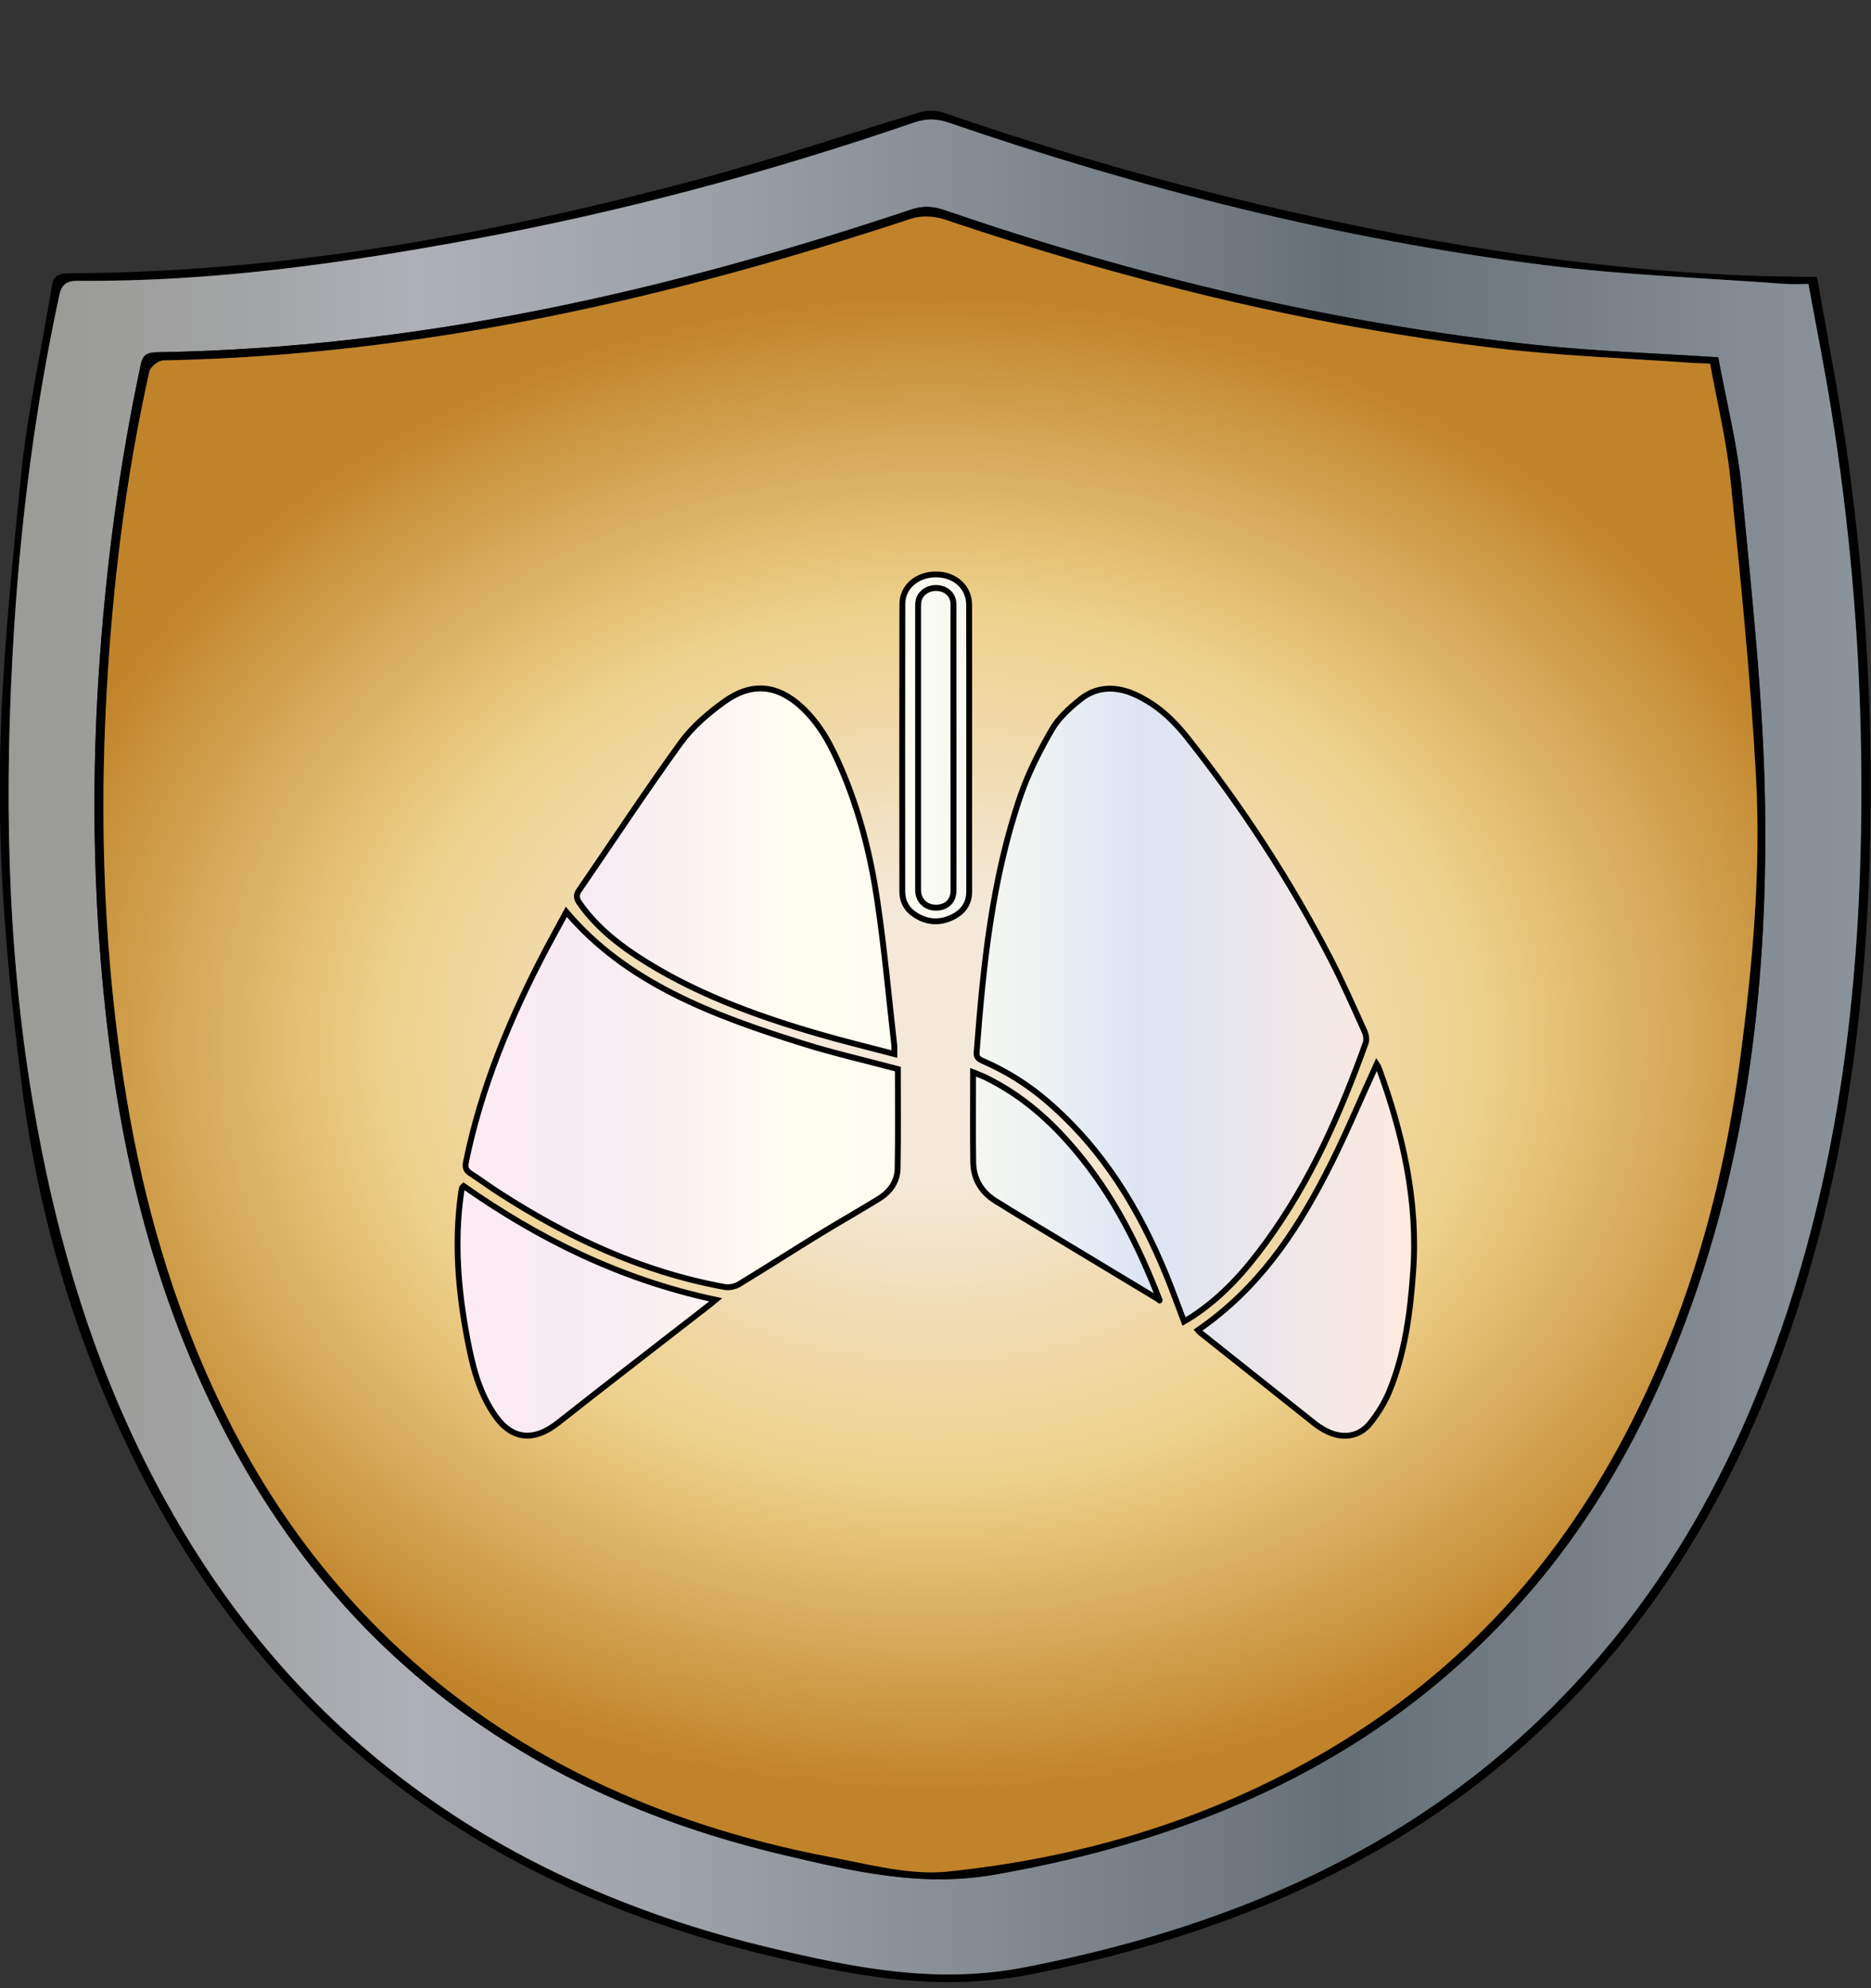 <?xml version="1.0" encoding="utf-8"?>
<!-- Generator: Adobe Illustrator 24.1.2, SVG Export Plug-In . SVG Version: 6.00 Build 0)  -->
<svg version="1.1" id="Layer_1" xmlns="http://www.w3.org/2000/svg" xmlns:xlink="http://www.w3.org/1999/xlink" x="0px" y="0px"
	 viewBox="800 360 320 340" style="enable-background:new 0 0 1920 1080;" xml:space="preserve">
<rect x="800" y="360" width="320" height="340" fill="#333333" stroke="none"/>
<style type="text/css">
	.st0{fill:url(#SVGID_1_);}
	.st1{fill:url(#SVGID_2_);}
	.st2{fill:url(#SVGID_3_);stroke:#000000;stroke-miterlimit:10;}
</style>
<g>
	<g>
		<path d="M1110.77,407.35c1.72,9.96,3.66,19.76,5.07,29.63c2.68,18.8,4.07,37.69,4.1,56.64c0.06,35.12-3.89,69.76-17.19,103.25
			c-8.33,20.97-20.07,40.35-37.25,57.1c-23.83,23.24-54.09,36.69-89.04,43.63c-15.87,3.15-30.62,0.3-45.42-3.27
			c-50.6-12.21-84.93-40.23-106.1-80.74c-11.28-21.58-18.16-44.26-21.17-67.66c-2.17-16.92-3.82-33.99-3.82-50.99
			c0-17.85,1.87-35.72,3.64-53.54c1.07-10.85,3.52-21.6,5.26-32.41c0.26-1.6,0.86-2.24,2.87-2.25c37.04-0.14,72.8-6.72,107.93-16.13
			c12.69-3.4,25.07-7.63,37.64-11.39c1.19-0.36,2.81-0.37,3.97,0.02c31.23,10.75,63.33,18.95,96.51,23.92
			c16.4,2.46,32.93,4,49.61,4.17C1108.34,407.36,1109.32,407.35,1110.77,407.35z M1109.3,408.57c-1.61,0-2.82,0.08-4.01-0.01
			c-13.71-1.02-27.51-1.5-41.1-3.21c-35.13-4.42-68.97-13.06-101.89-24.35c-2.08-0.71-3.82-0.77-5.93-0.05
			c-24.37,8.37-49.33,15.12-75,19.89c-22.42,4.16-44.99,7.4-68.06,7.19c-1.83-0.02-2.76,0.59-3.16,2.43
			c-4.08,18.92-6.54,38.01-7.75,57.2c-1.69,26.95-1.31,53.86,3.19,80.66c3.88,23.12,10.43,45.6,21.93,66.88
			c21.21,39.26,55.12,66.22,104.41,77.95c14.06,3.34,28.09,6.22,43.17,3.31c33.58-6.48,62.99-18.99,86.52-40.81
			c17.14-15.89,29.16-34.4,37.74-54.61c15.53-36.58,19.54-74.59,18.93-113.14c-0.31-19.33-2.01-38.58-5.08-57.73
			C1112.06,423.01,1110.63,415.89,1109.3,408.57z"/>
		<linearGradient id="SVGID_1_" gradientUnits="userSpaceOnUse" x1="801.47" y1="539.036" x2="1118.347" y2="539.036">
			<stop  offset="0.034" style="stop-color:#9B9B98"/>
			<stop  offset="0.134" style="stop-color:#A4A5A7"/>
			<stop  offset="0.219" style="stop-color:#AEB0B7"/>
			<stop  offset="0.352" style="stop-color:#9FA3AA"/>
			<stop  offset="0.605" style="stop-color:#788187"/>
			<stop  offset="0.719" style="stop-color:#657076"/>
			<stop  offset="1" style="stop-color:#8B949A"/>
		</linearGradient>
		<path class="st0" d="M1109.3,408.57c1.34,7.33,2.77,14.44,3.91,21.59c3.07,19.15,4.77,38.4,5.08,57.73
			c0.61,38.56-3.4,76.56-18.93,113.14c-8.58,20.2-20.6,38.71-37.74,54.61c-23.53,21.82-52.94,34.33-86.52,40.81
			c-15.08,2.91-29.11,0.03-43.17-3.31c-49.29-11.72-83.2-38.69-104.41-77.95c-11.5-21.28-18.05-43.76-21.93-66.88
			c-4.5-26.79-4.88-53.71-3.19-80.66c1.21-19.19,3.67-38.28,7.75-57.2c0.4-1.84,1.33-2.45,3.16-2.43
			c23.06,0.21,45.64-3.03,68.06-7.19c25.67-4.77,50.64-11.52,75-19.89c2.11-0.72,3.85-0.66,5.93,0.05
			c32.92,11.29,66.76,19.93,101.89,24.35c13.59,1.71,27.39,2.19,41.1,3.21C1106.48,408.64,1107.68,408.57,1109.3,408.57z
			 M1093.87,421.1c-10.67-0.7-20.8-1.02-30.82-2.07c-35.05-3.69-68.75-11.84-101.47-23.07c-2.08-0.72-3.72-0.8-5.85-0.09
			c-41.47,13.89-84.03,23.64-128.9,24.38c-1.81,0.03-2.43,0.55-2.75,2.05c-3.76,17.52-6.04,35.18-7.2,52.95
			c-1.37,21.1-0.84,42.15,1.8,63.19c2.79,22.23,8.4,43.82,18.74,64.4c18.86,37.55,50.12,63.5,96.91,74.46
			c11.6,2.72,23.2,5.48,35.7,3.3c28.04-4.9,53.2-14.48,74.17-31.41c19.93-16.09,32.97-35.85,41.93-57.75
			c12.39-30.26,16.2-61.67,15.75-93.44c-0.26-18.04-2.26-36.08-3.96-54.08C1097.21,436.26,1095.26,428.7,1093.87,421.1z"/>
		<path d="M1093.87,421.1c1.39,7.6,3.34,15.16,4.06,22.81c1.7,18.01,3.7,36.04,3.96,54.08c0.45,31.77-3.37,63.18-15.75,93.44
			c-8.96,21.9-22,41.66-41.93,57.75c-20.98,16.94-46.13,26.51-74.17,31.41c-12.5,2.18-24.1-0.58-35.7-3.3
			c-46.78-10.96-78.05-36.91-96.91-74.46c-10.33-20.57-15.95-42.17-18.74-64.4c-2.64-21.04-3.18-42.09-1.8-63.19
			c1.15-17.77,3.44-35.43,7.2-52.95c0.32-1.5,0.95-2.02,2.75-2.05c44.87-0.75,87.43-10.5,128.9-24.38c2.13-0.71,3.76-0.62,5.85,0.09
			c32.72,11.23,66.42,19.38,101.47,23.07C1073.07,420.08,1083.2,420.4,1093.87,421.1z M1092.48,422.19
			c-1.29-0.06-2.16-0.07-3.02-0.14c-11.19-0.81-22.46-1.19-33.56-2.52c-32.54-3.89-63.87-11.74-94.39-22.03
			c-1.65-0.56-3.96-0.67-5.58-0.14c-41.25,13.61-83.46,23.39-128.01,24.26c-0.83,0.02-2.19,1.14-2.36,1.89
			c-4.03,18.06-6.26,36.32-7.29,54.66c-0.99,17.6-0.71,35.2,1.13,52.79c1.87,17.87,5.25,35.46,11.44,52.62
			c7.57,21.01,18.69,40.42,35.95,56.96c20.34,19.49,45.82,31.44,75.47,37.06c6.53,1.24,13.41,3.1,19.82,2.44
			c23.25-2.38,44.92-9.04,64.41-20.4c24.23-14.12,40.87-33.44,52.43-56.18c10.03-19.74,15.77-40.44,18.63-61.78
			c2.19-16.4,3.7-32.85,2.77-49.34c-0.95-16.82-2.64-33.62-4.35-50.4C1095.28,435.34,1093.67,428.8,1092.48,422.19z"/>
		
			<radialGradient id="SVGID_2_" cx="958.73" cy="533.312" r="241.864" gradientTransform="matrix(0.662 0 0 0.53 324.855 255.804)" gradientUnits="userSpaceOnUse">
			<stop  offset="0.18" style="stop-color:#F4E8D9"/>
			<stop  offset="0.59" style="stop-color:#EDD089"/>
			<stop  offset="1" style="stop-color:#C08329"/>
		</radialGradient>
		<path class="st1" d="M1092.48,422.19c1.19,6.61,2.8,13.16,3.47,19.77c1.71,16.78,3.41,33.58,4.35,50.4
			c0.93,16.48-0.58,32.94-2.77,49.34c-2.85,21.34-8.6,42.04-18.63,61.78c-11.56,22.74-28.2,42.06-52.43,56.18
			c-19.49,11.36-41.15,18.01-64.41,20.4c-6.41,0.66-13.29-1.21-19.82-2.44c-29.65-5.62-55.13-17.57-75.47-37.06
			c-17.26-16.54-28.38-35.95-35.95-56.96c-6.18-17.16-9.56-34.75-11.44-52.62c-1.85-17.59-2.12-35.18-1.13-52.79
			c1.03-18.34,3.26-36.6,7.29-54.66c0.17-0.76,1.53-1.88,2.36-1.89c44.55-0.87,86.77-10.65,128.01-24.26
			c1.62-0.53,3.93-0.42,5.58,0.14c30.53,10.29,61.85,18.14,94.39,22.03c11.11,1.33,22.37,1.71,33.56,2.52
			C1090.32,422.11,1091.19,422.13,1092.48,422.19z"/>
	</g>
	<linearGradient id="SVGID_3_" gradientUnits="userSpaceOnUse" x1="878.255" y1="531.885" x2="1041.86" y2="531.885">
		<stop  offset="0" style="stop-color:#FDEBF3"/>
		<stop  offset="0.112" style="stop-color:#F7EAF3"/>
		<stop  offset="0.23" style="stop-color:#FAF1F2"/>
		<stop  offset="0.354" style="stop-color:#FFFEF0"/>
		<stop  offset="0.478" style="stop-color:#FBFBF0"/>
		<stop  offset="0.595" style="stop-color:#F0F3F2"/>
		<stop  offset="0.709" style="stop-color:#DDE5F4"/>
		<stop  offset="0.714" style="stop-color:#DCE4F4"/>
		<stop  offset="1" style="stop-color:#FEE9DF"/>
	</linearGradient>
	<path class="st2" d="M965.76,487.87c0,8.2-0.01,16.4,0,24.6c0,2.07-1.05,3.6-3.19,4.53c-2.1,0.91-4.15,0.68-6.01-0.52
		c-1.54-0.99-2.24-2.38-2.24-4c-0.01-16.4-0.03-32.79,0.01-49.19c0.01-2.96,2.54-5.08,5.8-5.06c3.22,0.03,5.61,2.19,5.62,5.18
		C965.77,471.57,965.76,479.72,965.76,487.87z M963.07,487.89c0-7.67,0-15.34,0-23.01c0-0.62,0.03-1.25-0.02-1.87
		c-0.11-1.37-1.25-2.36-2.76-2.46c-1.47-0.09-2.85,0.79-3.17,2.09c-0.12,0.51-0.1,1.05-0.1,1.57c-0.01,9.35,0,18.7,0,28.05
		c0,6.38,0,12.75,0,19.13c0,0.34-0.01,0.67,0.01,1.01c0.09,1.67,1.37,2.84,3.09,2.82c1.75-0.01,2.95-1.14,2.96-2.88
		C963.08,504.19,963.07,496.04,963.07,487.89z M1003.93,585.13c5.24-3.45,9.13-7.9,12.58-12.64c7.75-10.61,12.78-22.23,17.06-34.11
		c0.22-0.62,0.06-1.45-0.22-2.07c-1.88-4.15-3.71-8.32-5.81-12.39c-6.82-13.23-15.01-25.82-24.48-37.79
		c-2.34-2.96-5.11-5.61-8.87-7.33c-3.3-1.51-6.59-1.45-9.36,0.75c-1.9,1.51-3.79,3.24-4.92,5.2c-2.12,3.67-4.06,7.49-5.4,11.41
		c-4.89,14.3-6.35,29.07-7.48,43.86c-0.07,0.87,0.45,1.15,1.19,1.47c4.08,1.78,7.71,4.1,10.93,6.88
		c9.66,8.32,15.67,18.47,20.19,29.37c1.1,2.65,2.05,5.35,3.16,8.24C1003.12,585.61,1003.54,585.39,1003.93,585.13z M1005.27,587.88
		c6.53,5.19,13.05,10.38,19.59,15.57c0.49,0.39,1.03,0.74,1.59,1.06c2.96,1.66,5.94,1.33,7.93-1.17c1.37-1.72,2.53-3.63,3.32-5.6
		c2.65-6.58,3.51-13.45,4-20.34c0.85-11.93-1.74-23.46-5.89-34.79c-0.1-0.27-0.29-0.51-0.36-0.62c-2.93,6.37-5.59,12.83-8.84,19.06
		c-5.19,9.95-11.44,19.34-21.72,26.42C1005.07,587.67,1005.15,587.79,1005.27,587.88z M998.29,582.23
		c-3.48-8.99-7.77-17.66-14.27-25.41c-4.22-5.03-9.12-9.47-15.48-12.58c-0.5-0.24-1.03-0.43-2.11-0.87c0,5.4-0.05,10.38,0.02,15.36
		c0.04,2.9,1.39,5.29,4.3,6.94c0.7,0.4,1.35,0.86,2.04,1.27c8.55,5.16,17.11,10.31,25.53,15.39
		C998.31,582.5,998.34,582.35,998.29,582.23z M893.46,522.22c-6.19,11.73-11.18,23.79-13.77,36.51c-0.18,0.88-0.02,1.43,0.81,1.96
		c1.66,1.07,3.22,2.24,4.88,3.3c11.65,7.51,24.19,13.48,38.61,16.11c0.74,0.13,1.77-0.1,2.41-0.49c4.57-2.77,9.04-5.65,13.59-8.44
		c3.41-2.09,6.91-4.07,10.32-6.17c2.03-1.25,3.17-3.06,3.21-5.16c0.11-5.74,0.04-11.48,0.04-17.02c-5.72-1.52-11.02-2.73-16.16-4.34
		c-15.43-4.81-30.3-10.41-40.54-22.54C895.67,518.15,894.54,520.17,893.46,522.22z M952.95,538.77c-0.94-8.24-1.68-16.51-2.9-24.73
		c-1.15-7.75-3.05-15.39-6.24-22.75c-1.62-3.74-3.48-7.38-6.7-10.37c-4.12-3.81-8.52-4.3-13.18-0.97c-2.84,2.03-5.58,4.41-7.51,7.08
		c-6.01,8.3-11.61,16.82-17.39,25.24c-0.52,0.76-0.46,1.37,0.05,2.11c2.5,3.6,5.89,6.52,9.73,9.05c9.35,6.16,20,10.13,31.07,13.35
		c4.22,1.23,8.52,2.27,13.08,3.47C952.96,539.52,952.99,539.14,952.95,538.77z M879.01,563.15c-0.08,0.33-0.13,0.66-0.17,0.99
		c-1.16,8.3-0.48,16.56,1.08,24.77c0.87,4.58,1.94,9.16,4.79,13.22c2.89,4.11,6.63,4.43,10.75,1.17
		c8.57-6.76,17.24-13.42,25.86-20.13c0.35-0.27,0.68-0.55,1.09-0.89c-16.37-3.49-30.34-10.5-43.1-19.44
		C879.15,563.01,879.03,563.07,879.01,563.15z M963.07,464.89c0-0.62,0.03-1.25-0.02-1.87c-0.11-1.37-1.25-2.36-2.76-2.46
		c-1.47-0.09-2.85,0.79-3.17,2.09c-0.12,0.51-0.1,1.05-0.1,1.57c-0.01,9.35,0,18.7,0,28.05c0,6.38,0,12.75,0,19.13
		c0,0.34-0.01,0.67,0.01,1.01c0.09,1.67,1.37,2.84,3.09,2.82c1.75-0.01,2.95-1.14,2.96-2.88c0.02-8.15,0.01-16.3,0.01-24.45
		C963.07,480.23,963.07,472.56,963.07,464.89z"/>
</g>
</svg>
